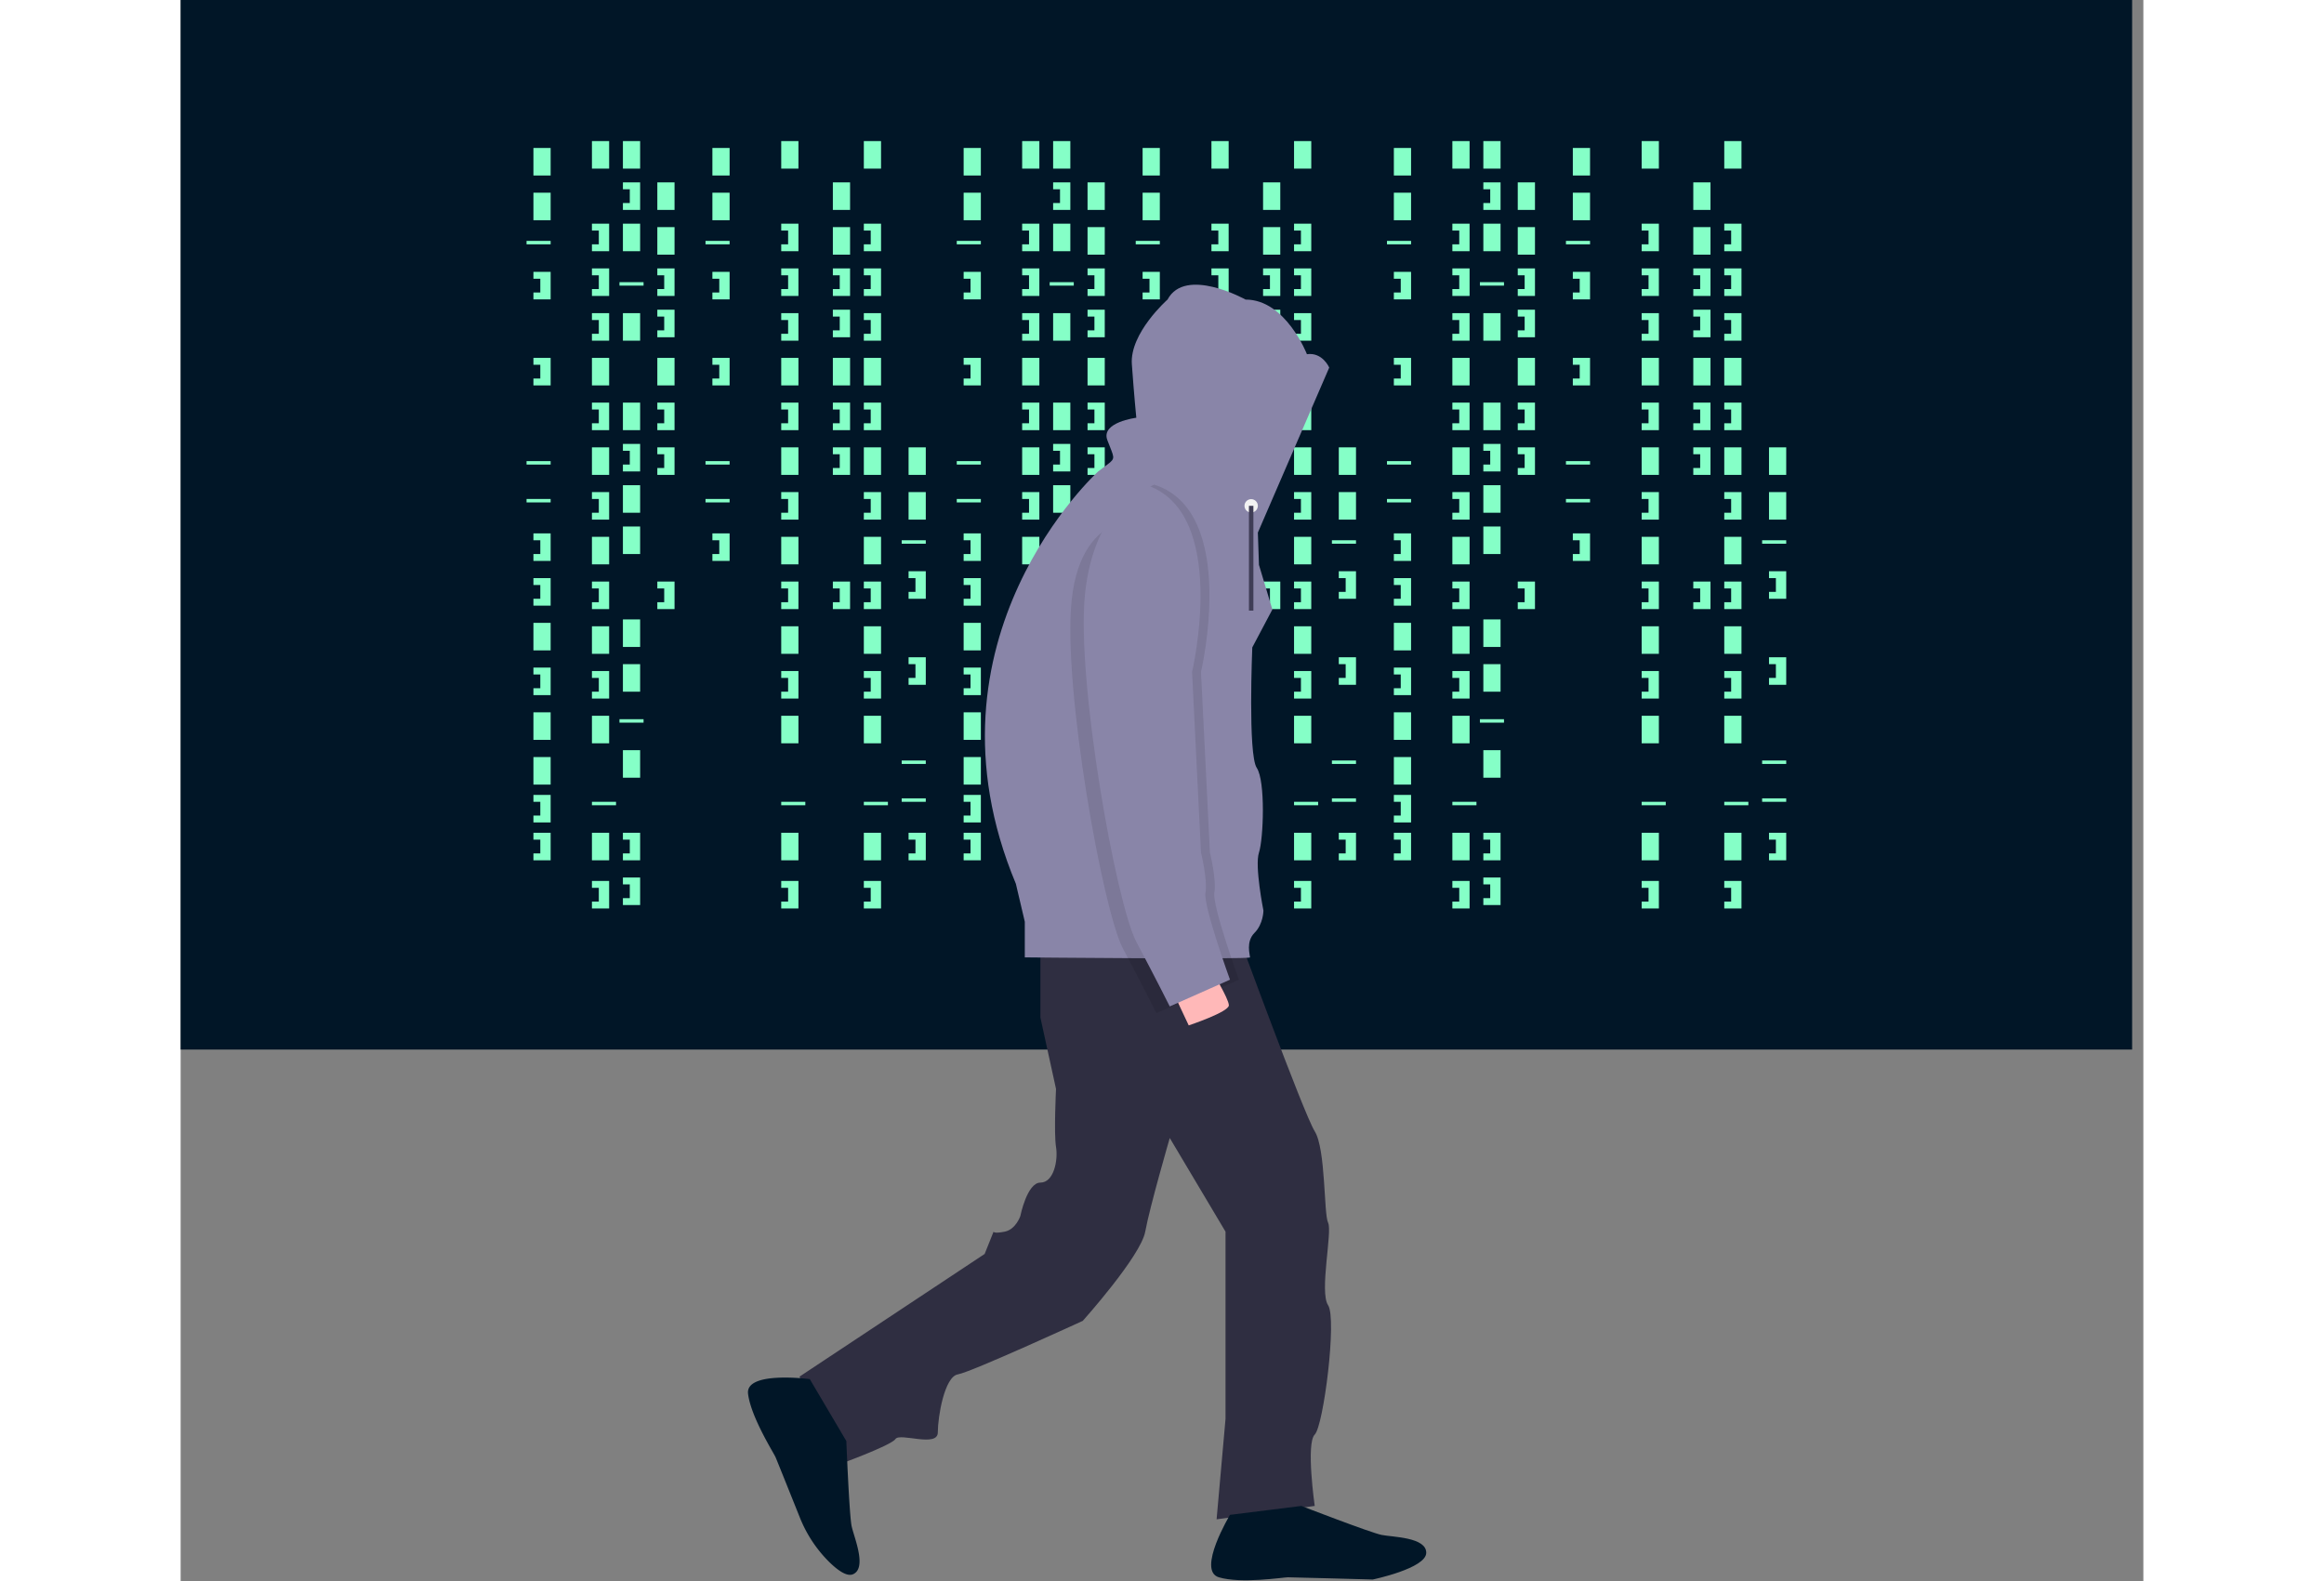 <svg id="a3f4169a-5e5e-4255-abcc-1b8759c50498" data-name="Layer 1" xmlns="http://www.w3.org/2000/svg" width="1042.039" height="709.089" viewBox="0 0 880.039 709.089"><rect x="0" y="0" width="880.039" height="709.089" fill="#808080" stroke="none"/><title>hacker_mind</title><rect width="875" height="470.679" fill="#011627"/><rect x="158.179" y="66.358" width="7.716" height="12.346" fill="#85FFC7"/><rect x="184.414" y="63.272" width="7.716" height="12.346" fill="#85FFC7"/><rect x="198.302" y="63.272" width="7.716" height="12.346" fill="#85FFC7"/><rect x="198.302" y="100.309" width="7.716" height="12.346" fill="#85FFC7"/><rect x="213.735" y="81.79" width="7.716" height="12.346" fill="#85FFC7"/><rect x="213.735" y="101.852" width="7.716" height="12.346" fill="#85FFC7"/><rect x="198.302" y="140.432" width="7.716" height="12.346" fill="#85FFC7"/><rect x="213.735" y="160.494" width="7.716" height="12.346" fill="#85FFC7"/><rect x="198.302" y="236.111" width="7.716" height="12.346" fill="#85FFC7"/><rect x="184.414" y="160.494" width="7.716" height="12.346" fill="#85FFC7"/><rect x="158.179" y="86.42" width="7.716" height="12.346" fill="#85FFC7"/><rect x="158.179" y="279.321" width="7.716" height="12.346" fill="#85FFC7"/><rect x="158.179" y="319.444" width="7.716" height="12.346" fill="#85FFC7"/><rect x="158.179" y="339.506" width="7.716" height="12.346" fill="#85FFC7"/><rect x="155.093" y="108.025" width="10.802" height="1.543" fill="#85FFC7"/><rect x="196.759" y="126.543" width="10.802" height="1.543" fill="#85FFC7"/><rect x="155.093" y="206.79" width="10.802" height="1.543" fill="#85FFC7"/><rect x="155.093" y="223.765" width="10.802" height="1.543" fill="#85FFC7"/><rect x="196.759" y="322.531" width="10.802" height="1.543" fill="#85FFC7"/><rect x="184.414" y="359.568" width="10.802" height="1.543" fill="#85FFC7"/><polygon points="158.179 121.914 158.179 125 161.265 125 161.265 131.173 158.179 131.173 158.179 134.259 165.895 134.259 165.895 121.914 158.179 121.914" fill="#85FFC7"/><polygon points="184.414 100.309 184.414 103.395 187.5 103.395 187.5 109.568 184.414 109.568 184.414 112.654 192.13 112.654 192.13 100.309 184.414 100.309" fill="#85FFC7"/><polygon points="213.735 120.37 213.735 123.457 216.821 123.457 216.821 129.63 213.735 129.63 213.735 132.716 221.451 132.716 221.451 120.37 213.735 120.37" fill="#85FFC7"/><polygon points="213.735 180.556 213.735 183.642 216.821 183.642 216.821 189.815 213.735 189.815 213.735 192.901 221.451 192.901 221.451 180.556 213.735 180.556" fill="#85FFC7"/><polygon points="213.735 200.617 213.735 203.704 216.821 203.704 216.821 209.877 213.735 209.877 213.735 212.963 221.451 212.963 221.451 200.617 213.735 200.617" fill="#85FFC7"/><polygon points="213.735 138.889 213.735 141.975 216.821 141.975 216.821 148.148 213.735 148.148 213.735 151.235 221.451 151.235 221.451 138.889 213.735 138.889" fill="#85FFC7"/><polygon points="198.302 81.79 198.302 84.877 201.389 84.877 201.389 91.049 198.302 91.049 198.302 94.136 206.019 94.136 206.019 81.79 198.302 81.79" fill="#85FFC7"/><rect x="198.302" y="180.556" width="7.716" height="12.346" fill="#85FFC7"/><rect x="198.302" y="217.593" width="7.716" height="12.346" fill="#85FFC7"/><polygon points="198.302 199.074 198.302 202.16 201.389 202.16 201.389 208.333 198.302 208.333 198.302 211.42 206.019 211.42 206.019 199.074 198.302 199.074" fill="#85FFC7"/><polygon points="184.414 120.37 184.414 123.457 187.5 123.457 187.5 129.63 184.414 129.63 184.414 132.716 192.13 132.716 192.13 120.37 184.414 120.37" fill="#85FFC7"/><polygon points="184.414 140.432 184.414 143.519 187.5 143.519 187.5 149.691 184.414 149.691 184.414 152.778 192.13 152.778 192.13 140.432 184.414 140.432" fill="#85FFC7"/><rect x="184.414" y="200.617" width="7.716" height="12.346" fill="#85FFC7"/><polygon points="184.414 180.556 184.414 183.642 187.5 183.642 187.5 189.815 184.414 189.815 184.414 192.901 192.13 192.901 192.13 180.556 184.414 180.556" fill="#85FFC7"/><rect x="184.414" y="240.741" width="7.716" height="12.346" fill="#85FFC7"/><polygon points="184.414 220.679 184.414 223.765 187.5 223.765 187.5 229.938 184.414 229.938 184.414 233.025 192.13 233.025 192.13 220.679 184.414 220.679" fill="#85FFC7"/><rect x="184.414" y="280.864" width="7.716" height="12.346" fill="#85FFC7"/><rect x="198.302" y="277.778" width="7.716" height="12.346" fill="#85FFC7"/><polygon points="184.414 260.802 184.414 263.889 187.5 263.889 187.5 270.062 184.414 270.062 184.414 273.148 192.13 273.148 192.13 260.802 184.414 260.802" fill="#85FFC7"/><polygon points="213.735 260.802 213.735 263.889 216.821 263.889 216.821 270.062 213.735 270.062 213.735 273.148 221.451 273.148 221.451 260.802 213.735 260.802" fill="#85FFC7"/><rect x="292.438" y="81.79" width="7.716" height="12.346" fill="#85FFC7"/><rect x="292.438" y="101.852" width="7.716" height="12.346" fill="#85FFC7"/><rect x="292.438" y="160.494" width="7.716" height="12.346" fill="#85FFC7"/><polygon points="292.438 120.37 292.438 123.457 295.525 123.457 295.525 129.63 292.438 129.63 292.438 132.716 300.154 132.716 300.154 120.37 292.438 120.37" fill="#85FFC7"/><polygon points="292.438 180.556 292.438 183.642 295.525 183.642 295.525 189.815 292.438 189.815 292.438 192.901 300.154 192.901 300.154 180.556 292.438 180.556" fill="#85FFC7"/><polygon points="292.438 200.617 292.438 203.704 295.525 203.704 295.525 209.877 292.438 209.877 292.438 212.963 300.154 212.963 300.154 200.617 292.438 200.617" fill="#85FFC7"/><polygon points="292.438 138.889 292.438 141.975 295.525 141.975 295.525 148.148 292.438 148.148 292.438 151.235 300.154 151.235 300.154 138.889 292.438 138.889" fill="#85FFC7"/><polygon points="292.438 260.802 292.438 263.889 295.525 263.889 295.525 270.062 292.438 270.062 292.438 273.148 300.154 273.148 300.154 260.802 292.438 260.802" fill="#85FFC7"/><rect x="184.414" y="320.988" width="7.716" height="12.346" fill="#85FFC7"/><rect x="198.302" y="297.84" width="7.716" height="12.346" fill="#85FFC7"/><rect x="184.414" y="373.457" width="7.716" height="12.346" fill="#85FFC7"/><rect x="198.302" y="336.42" width="7.716" height="12.346" fill="#85FFC7"/><polygon points="184.414 300.926 184.414 304.012 187.5 304.012 187.5 310.185 184.414 310.185 184.414 313.272 192.13 313.272 192.13 300.926 184.414 300.926" fill="#85FFC7"/><polygon points="184.414 395.062 184.414 398.148 187.5 398.148 187.5 404.321 184.414 404.321 184.414 407.407 192.13 407.407 192.13 395.062 184.414 395.062" fill="#85FFC7"/><rect x="269.29" y="63.272" width="7.716" height="12.346" fill="#85FFC7"/><rect x="269.29" y="160.494" width="7.716" height="12.346" fill="#85FFC7"/><rect x="269.29" y="359.568" width="10.802" height="1.543" fill="#85FFC7"/><polygon points="269.29 100.309 269.29 103.395 272.377 103.395 272.377 109.568 269.29 109.568 269.29 112.654 277.006 112.654 277.006 100.309 269.29 100.309" fill="#85FFC7"/><polygon points="269.29 120.37 269.29 123.457 272.377 123.457 272.377 129.63 269.29 129.63 269.29 132.716 277.006 132.716 277.006 120.37 269.29 120.37" fill="#85FFC7"/><polygon points="269.29 140.432 269.29 143.519 272.377 143.519 272.377 149.691 269.29 149.691 269.29 152.778 277.006 152.778 277.006 140.432 269.29 140.432" fill="#85FFC7"/><rect x="269.29" y="200.617" width="7.716" height="12.346" fill="#85FFC7"/><polygon points="269.29 180.556 269.29 183.642 272.377 183.642 272.377 189.815 269.29 189.815 269.29 192.901 277.006 192.901 277.006 180.556 269.29 180.556" fill="#85FFC7"/><rect x="269.29" y="240.741" width="7.716" height="12.346" fill="#85FFC7"/><polygon points="269.29 220.679 269.29 223.765 272.377 223.765 272.377 229.938 269.29 229.938 269.29 233.025 277.006 233.025 277.006 220.679 269.29 220.679" fill="#85FFC7"/><rect x="269.29" y="280.864" width="7.716" height="12.346" fill="#85FFC7"/><polygon points="269.29 260.802 269.29 263.889 272.377 263.889 272.377 270.062 269.29 270.062 269.29 273.148 277.006 273.148 277.006 260.802 269.29 260.802" fill="#85FFC7"/><rect x="269.29" y="320.988" width="7.716" height="12.346" fill="#85FFC7"/><rect x="269.29" y="373.457" width="7.716" height="12.346" fill="#85FFC7"/><polygon points="269.29 300.926 269.29 304.012 272.377 304.012 272.377 310.185 269.29 310.185 269.29 313.272 277.006 313.272 277.006 300.926 269.29 300.926" fill="#85FFC7"/><polygon points="269.29 395.062 269.29 398.148 272.377 398.148 272.377 404.321 269.29 404.321 269.29 407.407 277.006 407.407 277.006 395.062 269.29 395.062" fill="#85FFC7"/><rect x="306.327" y="63.272" width="7.716" height="12.346" fill="#85FFC7"/><rect x="306.327" y="160.494" width="7.716" height="12.346" fill="#85FFC7"/><rect x="306.327" y="359.568" width="10.802" height="1.543" fill="#85FFC7"/><polygon points="306.327 100.309 306.327 103.395 309.414 103.395 309.414 109.568 306.327 109.568 306.327 112.654 314.043 112.654 314.043 100.309 306.327 100.309" fill="#85FFC7"/><polygon points="306.327 120.37 306.327 123.457 309.414 123.457 309.414 129.63 306.327 129.63 306.327 132.716 314.043 132.716 314.043 120.37 306.327 120.37" fill="#85FFC7"/><polygon points="306.327 140.432 306.327 143.519 309.414 143.519 309.414 149.691 306.327 149.691 306.327 152.778 314.043 152.778 314.043 140.432 306.327 140.432" fill="#85FFC7"/><rect x="306.327" y="200.617" width="7.716" height="12.346" fill="#85FFC7"/><polygon points="306.327 180.556 306.327 183.642 309.414 183.642 309.414 189.815 306.327 189.815 306.327 192.901 314.043 192.901 314.043 180.556 306.327 180.556" fill="#85FFC7"/><rect x="306.327" y="240.741" width="7.716" height="12.346" fill="#85FFC7"/><polygon points="306.327 220.679 306.327 223.765 309.414 223.765 309.414 229.938 306.327 229.938 306.327 233.025 314.043 233.025 314.043 220.679 306.327 220.679" fill="#85FFC7"/><rect x="306.327" y="280.864" width="7.716" height="12.346" fill="#85FFC7"/><polygon points="306.327 260.802 306.327 263.889 309.414 263.889 309.414 270.062 306.327 270.062 306.327 273.148 314.043 273.148 314.043 260.802 306.327 260.802" fill="#85FFC7"/><rect x="306.327" y="320.988" width="7.716" height="12.346" fill="#85FFC7"/><rect x="306.327" y="373.457" width="7.716" height="12.346" fill="#85FFC7"/><polygon points="306.327 300.926 306.327 304.012 309.414 304.012 309.414 310.185 306.327 310.185 306.327 313.272 314.043 313.272 314.043 300.926 306.327 300.926" fill="#85FFC7"/><polygon points="306.327 395.062 306.327 398.148 309.414 398.148 309.414 404.321 306.327 404.321 306.327 407.407 314.043 407.407 314.043 395.062 306.327 395.062" fill="#85FFC7"/><polygon points="198.302 373.457 198.302 376.543 201.389 376.543 201.389 382.716 198.302 382.716 198.302 385.802 206.019 385.802 206.019 373.457 198.302 373.457" fill="#85FFC7"/><polygon points="198.302 393.519 198.302 396.605 201.389 396.605 201.389 402.778 198.302 402.778 198.302 405.864 206.019 405.864 206.019 393.519 198.302 393.519" fill="#85FFC7"/><polygon points="158.179 160.494 158.179 163.58 161.265 163.58 161.265 169.753 158.179 169.753 158.179 172.84 165.895 172.84 165.895 160.494 158.179 160.494" fill="#85FFC7"/><polygon points="158.179 239.198 158.179 242.284 161.265 242.284 161.265 248.457 158.179 248.457 158.179 251.543 165.895 251.543 165.895 239.198 158.179 239.198" fill="#85FFC7"/><polygon points="158.179 259.259 158.179 262.346 161.265 262.346 161.265 268.519 158.179 268.519 158.179 271.605 165.895 271.605 165.895 259.259 158.179 259.259" fill="#85FFC7"/><polygon points="158.179 299.383 158.179 302.469 161.265 302.469 161.265 308.642 158.179 308.642 158.179 311.728 165.895 311.728 165.895 299.383 158.179 299.383" fill="#85FFC7"/><polygon points="158.179 356.481 158.179 359.568 161.265 359.568 161.265 365.741 158.179 365.741 158.179 368.827 165.895 368.827 165.895 356.481 158.179 356.481" fill="#85FFC7"/><polygon points="158.179 373.457 158.179 376.543 161.265 376.543 161.265 382.716 158.179 382.716 158.179 385.802 165.895 385.802 165.895 373.457 158.179 373.457" fill="#85FFC7"/><rect x="238.426" y="66.358" width="7.716" height="12.346" fill="#85FFC7"/><rect x="238.426" y="86.42" width="7.716" height="12.346" fill="#85FFC7"/><rect x="235.34" y="108.025" width="10.802" height="1.543" fill="#85FFC7"/><rect x="235.34" y="206.79" width="10.802" height="1.543" fill="#85FFC7"/><rect x="235.34" y="223.765" width="10.802" height="1.543" fill="#85FFC7"/><polygon points="238.426 121.914 238.426 125 241.512 125 241.512 131.173 238.426 131.173 238.426 134.259 246.142 134.259 246.142 121.914 238.426 121.914" fill="#85FFC7"/><polygon points="238.426 160.494 238.426 163.58 241.512 163.58 241.512 169.753 238.426 169.753 238.426 172.84 246.142 172.84 246.142 160.494 238.426 160.494" fill="#85FFC7"/><polygon points="238.426 239.198 238.426 242.284 241.512 242.284 241.512 248.457 238.426 248.457 238.426 251.543 246.142 251.543 246.142 239.198 238.426 239.198" fill="#85FFC7"/><rect x="326.389" y="200.617" width="7.716" height="12.346" fill="#85FFC7"/><rect x="326.389" y="220.679" width="7.716" height="12.346" fill="#85FFC7"/><rect x="323.302" y="242.284" width="10.802" height="1.543" fill="#85FFC7"/><rect x="323.302" y="341.049" width="10.802" height="1.543" fill="#85FFC7"/><rect x="323.302" y="358.025" width="10.802" height="1.543" fill="#85FFC7"/><polygon points="326.389 256.173 326.389 259.259 329.475 259.259 329.475 265.432 326.389 265.432 326.389 268.519 334.105 268.519 334.105 256.173 326.389 256.173" fill="#85FFC7"/><polygon points="326.389 294.753 326.389 297.84 329.475 297.84 329.475 304.012 326.389 304.012 326.389 307.099 334.105 307.099 334.105 294.753 326.389 294.753" fill="#85FFC7"/><polygon points="326.389 373.457 326.389 376.543 329.475 376.543 329.475 382.716 326.389 382.716 326.389 385.802 334.105 385.802 334.105 373.457 326.389 373.457" fill="#85FFC7"/><rect x="351.08" y="66.358" width="7.716" height="12.346" fill="#85FFC7"/><rect x="377.315" y="63.272" width="7.716" height="12.346" fill="#85FFC7"/><rect x="391.204" y="63.272" width="7.716" height="12.346" fill="#85FFC7"/><rect x="391.204" y="100.309" width="7.716" height="12.346" fill="#85FFC7"/><rect x="406.636" y="81.79" width="7.716" height="12.346" fill="#85FFC7"/><rect x="406.636" y="101.852" width="7.716" height="12.346" fill="#85FFC7"/><rect x="391.204" y="140.432" width="7.716" height="12.346" fill="#85FFC7"/><rect x="406.636" y="160.494" width="7.716" height="12.346" fill="#85FFC7"/><rect x="391.204" y="236.111" width="7.716" height="12.346" fill="#85FFC7"/><rect x="377.315" y="160.494" width="7.716" height="12.346" fill="#85FFC7"/><rect x="351.08" y="86.42" width="7.716" height="12.346" fill="#85FFC7"/><rect x="351.08" y="279.321" width="7.716" height="12.346" fill="#85FFC7"/><rect x="351.08" y="319.444" width="7.716" height="12.346" fill="#85FFC7"/><rect x="351.08" y="339.506" width="7.716" height="12.346" fill="#85FFC7"/><rect x="347.994" y="108.025" width="10.802" height="1.543" fill="#85FFC7"/><rect x="389.66" y="126.543" width="10.802" height="1.543" fill="#85FFC7"/><rect x="347.994" y="206.79" width="10.802" height="1.543" fill="#85FFC7"/><rect x="347.994" y="223.765" width="10.802" height="1.543" fill="#85FFC7"/><rect x="389.66" y="322.531" width="10.802" height="1.543" fill="#85FFC7"/><rect x="377.315" y="359.568" width="10.802" height="1.543" fill="#85FFC7"/><polygon points="351.08 121.914 351.08 125 354.167 125 354.167 131.173 351.08 131.173 351.08 134.259 358.796 134.259 358.796 121.914 351.08 121.914" fill="#85FFC7"/><polygon points="377.315 100.309 377.315 103.395 380.401 103.395 380.401 109.568 377.315 109.568 377.315 112.654 385.031 112.654 385.031 100.309 377.315 100.309" fill="#85FFC7"/><polygon points="406.636 120.37 406.636 123.457 409.722 123.457 409.722 129.63 406.636 129.63 406.636 132.716 414.352 132.716 414.352 120.37 406.636 120.37" fill="#85FFC7"/><polygon points="406.636 180.556 406.636 183.642 409.722 183.642 409.722 189.815 406.636 189.815 406.636 192.901 414.352 192.901 414.352 180.556 406.636 180.556" fill="#85FFC7"/><polygon points="406.636 200.617 406.636 203.704 409.722 203.704 409.722 209.877 406.636 209.877 406.636 212.963 414.352 212.963 414.352 200.617 406.636 200.617" fill="#85FFC7"/><polygon points="406.636 138.889 406.636 141.975 409.722 141.975 409.722 148.148 406.636 148.148 406.636 151.235 414.352 151.235 414.352 138.889 406.636 138.889" fill="#85FFC7"/><polygon points="391.204 81.79 391.204 84.877 394.29 84.877 394.29 91.049 391.204 91.049 391.204 94.136 398.92 94.136 398.92 81.79 391.204 81.79" fill="#85FFC7"/><rect x="391.204" y="180.556" width="7.716" height="12.346" fill="#85FFC7"/><rect x="391.204" y="217.593" width="7.716" height="12.346" fill="#85FFC7"/><polygon points="391.204 199.074 391.204 202.16 394.29 202.16 394.29 208.333 391.204 208.333 391.204 211.42 398.92 211.42 398.92 199.074 391.204 199.074" fill="#85FFC7"/><polygon points="377.315 120.37 377.315 123.457 380.401 123.457 380.401 129.63 377.315 129.63 377.315 132.716 385.031 132.716 385.031 120.37 377.315 120.37" fill="#85FFC7"/><polygon points="377.315 140.432 377.315 143.519 380.401 143.519 380.401 149.691 377.315 149.691 377.315 152.778 385.031 152.778 385.031 140.432 377.315 140.432" fill="#85FFC7"/><rect x="377.315" y="200.617" width="7.716" height="12.346" fill="#85FFC7"/><polygon points="377.315 180.556 377.315 183.642 380.401 183.642 380.401 189.815 377.315 189.815 377.315 192.901 385.031 192.901 385.031 180.556 377.315 180.556" fill="#85FFC7"/><rect x="377.315" y="240.741" width="7.716" height="12.346" fill="#85FFC7"/><polygon points="377.315 220.679 377.315 223.765 380.401 223.765 380.401 229.938 377.315 229.938 377.315 233.025 385.031 233.025 385.031 220.679 377.315 220.679" fill="#85FFC7"/><rect x="377.315" y="280.864" width="7.716" height="12.346" fill="#85FFC7"/><rect x="391.204" y="277.778" width="7.716" height="12.346" fill="#85FFC7"/><polygon points="377.315 260.802 377.315 263.889 380.401 263.889 380.401 270.062 377.315 270.062 377.315 273.148 385.031 273.148 385.031 260.802 377.315 260.802" fill="#85FFC7"/><polygon points="406.636 260.802 406.636 263.889 409.722 263.889 409.722 270.062 406.636 270.062 406.636 273.148 414.352 273.148 414.352 260.802 406.636 260.802" fill="#85FFC7"/><rect x="485.34" y="81.79" width="7.716" height="12.346" fill="#85FFC7"/><rect x="485.34" y="101.852" width="7.716" height="12.346" fill="#85FFC7"/><rect x="485.34" y="160.494" width="7.716" height="12.346" fill="#85FFC7"/><polygon points="485.34 120.37 485.34 123.457 488.426 123.457 488.426 129.63 485.34 129.63 485.34 132.716 493.056 132.716 493.056 120.37 485.34 120.37" fill="#85FFC7"/><polygon points="485.34 180.556 485.34 183.642 488.426 183.642 488.426 189.815 485.34 189.815 485.34 192.901 493.056 192.901 493.056 180.556 485.34 180.556" fill="#85FFC7"/><polygon points="485.34 200.617 485.34 203.704 488.426 203.704 488.426 209.877 485.34 209.877 485.34 212.963 493.056 212.963 493.056 200.617 485.34 200.617" fill="#85FFC7"/><polygon points="485.34 138.889 485.34 141.975 488.426 141.975 488.426 148.148 485.34 148.148 485.34 151.235 493.056 151.235 493.056 138.889 485.34 138.889" fill="#85FFC7"/><polygon points="485.34 260.802 485.34 263.889 488.426 263.889 488.426 270.062 485.34 270.062 485.34 273.148 493.056 273.148 493.056 260.802 485.34 260.802" fill="#85FFC7"/><rect x="377.315" y="320.988" width="7.716" height="12.346" fill="#85FFC7"/><rect x="391.204" y="297.84" width="7.716" height="12.346" fill="#85FFC7"/><rect x="377.315" y="373.457" width="7.716" height="12.346" fill="#85FFC7"/><rect x="391.204" y="336.42" width="7.716" height="12.346" fill="#85FFC7"/><polygon points="377.315 300.926 377.315 304.012 380.401 304.012 380.401 310.185 377.315 310.185 377.315 313.272 385.031 313.272 385.031 300.926 377.315 300.926" fill="#85FFC7"/><polygon points="377.315 395.062 377.315 398.148 380.401 398.148 380.401 404.321 377.315 404.321 377.315 407.407 385.031 407.407 385.031 395.062 377.315 395.062" fill="#85FFC7"/><rect x="462.191" y="63.272" width="7.716" height="12.346" fill="#85FFC7"/><rect x="462.191" y="160.494" width="7.716" height="12.346" fill="#85FFC7"/><rect x="462.191" y="359.568" width="10.802" height="1.543" fill="#85FFC7"/><polygon points="462.191 100.309 462.191 103.395 465.278 103.395 465.278 109.568 462.191 109.568 462.191 112.654 469.907 112.654 469.907 100.309 462.191 100.309" fill="#85FFC7"/><polygon points="462.191 120.37 462.191 123.457 465.278 123.457 465.278 129.63 462.191 129.63 462.191 132.716 469.907 132.716 469.907 120.37 462.191 120.37" fill="#85FFC7"/><polygon points="462.191 140.432 462.191 143.519 465.278 143.519 465.278 149.691 462.191 149.691 462.191 152.778 469.907 152.778 469.907 140.432 462.191 140.432" fill="#85FFC7"/><rect x="462.191" y="200.617" width="7.716" height="12.346" fill="#85FFC7"/><polygon points="462.191 180.556 462.191 183.642 465.278 183.642 465.278 189.815 462.191 189.815 462.191 192.901 469.907 192.901 469.907 180.556 462.191 180.556" fill="#85FFC7"/><rect x="462.191" y="240.741" width="7.716" height="12.346" fill="#85FFC7"/><polygon points="462.191 220.679 462.191 223.765 465.278 223.765 465.278 229.938 462.191 229.938 462.191 233.025 469.907 233.025 469.907 220.679 462.191 220.679" fill="#85FFC7"/><rect x="462.191" y="280.864" width="7.716" height="12.346" fill="#85FFC7"/><polygon points="462.191 260.802 462.191 263.889 465.278 263.889 465.278 270.062 462.191 270.062 462.191 273.148 469.907 273.148 469.907 260.802 462.191 260.802" fill="#85FFC7"/><rect x="462.191" y="320.988" width="7.716" height="12.346" fill="#85FFC7"/><rect x="462.191" y="373.457" width="7.716" height="12.346" fill="#85FFC7"/><polygon points="462.191 300.926 462.191 304.012 465.278 304.012 465.278 310.185 462.191 310.185 462.191 313.272 469.907 313.272 469.907 300.926 462.191 300.926" fill="#85FFC7"/><polygon points="462.191 395.062 462.191 398.148 465.278 398.148 465.278 404.321 462.191 404.321 462.191 407.407 469.907 407.407 469.907 395.062 462.191 395.062" fill="#85FFC7"/><rect x="499.228" y="63.272" width="7.716" height="12.346" fill="#85FFC7"/><rect x="499.228" y="160.494" width="7.716" height="12.346" fill="#85FFC7"/><rect x="499.228" y="359.568" width="10.802" height="1.543" fill="#85FFC7"/><polygon points="499.228 100.309 499.228 103.395 502.315 103.395 502.315 109.568 499.228 109.568 499.228 112.654 506.944 112.654 506.944 100.309 499.228 100.309" fill="#85FFC7"/><polygon points="499.228 120.37 499.228 123.457 502.315 123.457 502.315 129.63 499.228 129.63 499.228 132.716 506.944 132.716 506.944 120.37 499.228 120.37" fill="#85FFC7"/><polygon points="499.228 140.432 499.228 143.519 502.315 143.519 502.315 149.691 499.228 149.691 499.228 152.778 506.944 152.778 506.944 140.432 499.228 140.432" fill="#85FFC7"/><rect x="499.228" y="200.617" width="7.716" height="12.346" fill="#85FFC7"/><polygon points="499.228 180.556 499.228 183.642 502.315 183.642 502.315 189.815 499.228 189.815 499.228 192.901 506.944 192.901 506.944 180.556 499.228 180.556" fill="#85FFC7"/><rect x="499.228" y="240.741" width="7.716" height="12.346" fill="#85FFC7"/><polygon points="499.228 220.679 499.228 223.765 502.315 223.765 502.315 229.938 499.228 229.938 499.228 233.025 506.944 233.025 506.944 220.679 499.228 220.679" fill="#85FFC7"/><rect x="499.228" y="280.864" width="7.716" height="12.346" fill="#85FFC7"/><polygon points="499.228 260.802 499.228 263.889 502.315 263.889 502.315 270.062 499.228 270.062 499.228 273.148 506.944 273.148 506.944 260.802 499.228 260.802" fill="#85FFC7"/><rect x="499.228" y="320.988" width="7.716" height="12.346" fill="#85FFC7"/><rect x="499.228" y="373.457" width="7.716" height="12.346" fill="#85FFC7"/><polygon points="499.228 300.926 499.228 304.012 502.315 304.012 502.315 310.185 499.228 310.185 499.228 313.272 506.944 313.272 506.944 300.926 499.228 300.926" fill="#85FFC7"/><polygon points="499.228 395.062 499.228 398.148 502.315 398.148 502.315 404.321 499.228 404.321 499.228 407.407 506.944 407.407 506.944 395.062 499.228 395.062" fill="#85FFC7"/><polygon points="391.204 373.457 391.204 376.543 394.29 376.543 394.29 382.716 391.204 382.716 391.204 385.802 398.92 385.802 398.92 373.457 391.204 373.457" fill="#85FFC7"/><polygon points="391.204 393.519 391.204 396.605 394.29 396.605 394.29 402.778 391.204 402.778 391.204 405.864 398.92 405.864 398.92 393.519 391.204 393.519" fill="#85FFC7"/><polygon points="351.08 160.494 351.08 163.58 354.167 163.58 354.167 169.753 351.08 169.753 351.08 172.84 358.796 172.84 358.796 160.494 351.08 160.494" fill="#85FFC7"/><polygon points="351.08 239.198 351.08 242.284 354.167 242.284 354.167 248.457 351.08 248.457 351.08 251.543 358.796 251.543 358.796 239.198 351.08 239.198" fill="#85FFC7"/><polygon points="351.08 259.259 351.08 262.346 354.167 262.346 354.167 268.519 351.08 268.519 351.08 271.605 358.796 271.605 358.796 259.259 351.08 259.259" fill="#85FFC7"/><polygon points="351.08 299.383 351.08 302.469 354.167 302.469 354.167 308.642 351.08 308.642 351.08 311.728 358.796 311.728 358.796 299.383 351.08 299.383" fill="#85FFC7"/><polygon points="351.08 356.481 351.08 359.568 354.167 359.568 354.167 365.741 351.08 365.741 351.08 368.827 358.796 368.827 358.796 356.481 351.08 356.481" fill="#85FFC7"/><polygon points="351.08 373.457 351.08 376.543 354.167 376.543 354.167 382.716 351.08 382.716 351.08 385.802 358.796 385.802 358.796 373.457 351.08 373.457" fill="#85FFC7"/><rect x="431.327" y="66.358" width="7.716" height="12.346" fill="#85FFC7"/><rect x="431.327" y="86.42" width="7.716" height="12.346" fill="#85FFC7"/><rect x="428.241" y="108.025" width="10.802" height="1.543" fill="#85FFC7"/><rect x="428.241" y="206.79" width="10.802" height="1.543" fill="#85FFC7"/><rect x="428.241" y="223.765" width="10.802" height="1.543" fill="#85FFC7"/><polygon points="431.327 121.914 431.327 125 434.414 125 434.414 131.173 431.327 131.173 431.327 134.259 439.043 134.259 439.043 121.914 431.327 121.914" fill="#85FFC7"/><polygon points="431.327 160.494 431.327 163.58 434.414 163.58 434.414 169.753 431.327 169.753 431.327 172.84 439.043 172.84 439.043 160.494 431.327 160.494" fill="#85FFC7"/><polygon points="431.327 239.198 431.327 242.284 434.414 242.284 434.414 248.457 431.327 248.457 431.327 251.543 439.043 251.543 439.043 239.198 431.327 239.198" fill="#85FFC7"/><rect x="519.29" y="200.617" width="7.716" height="12.346" fill="#85FFC7"/><rect x="519.29" y="220.679" width="7.716" height="12.346" fill="#85FFC7"/><rect x="516.204" y="242.284" width="10.802" height="1.543" fill="#85FFC7"/><rect x="516.204" y="341.049" width="10.802" height="1.543" fill="#85FFC7"/><rect x="516.204" y="358.025" width="10.802" height="1.543" fill="#85FFC7"/><polygon points="519.29 256.173 519.29 259.259 522.377 259.259 522.377 265.432 519.29 265.432 519.29 268.519 527.006 268.519 527.006 256.173 519.29 256.173" fill="#85FFC7"/><polygon points="519.29 294.753 519.29 297.84 522.377 297.84 522.377 304.012 519.29 304.012 519.29 307.099 527.006 307.099 527.006 294.753 519.29 294.753" fill="#85FFC7"/><polygon points="519.29 373.457 519.29 376.543 522.377 376.543 522.377 382.716 519.29 382.716 519.29 385.802 527.006 385.802 527.006 373.457 519.29 373.457" fill="#85FFC7"/><rect x="543.981" y="66.358" width="7.716" height="12.346" fill="#85FFC7"/><rect x="570.216" y="63.272" width="7.716" height="12.346" fill="#85FFC7"/><rect x="584.105" y="63.272" width="7.716" height="12.346" fill="#85FFC7"/><rect x="584.105" y="100.309" width="7.716" height="12.346" fill="#85FFC7"/><rect x="599.537" y="81.79" width="7.716" height="12.346" fill="#85FFC7"/><rect x="599.537" y="101.852" width="7.716" height="12.346" fill="#85FFC7"/><rect x="584.105" y="140.432" width="7.716" height="12.346" fill="#85FFC7"/><rect x="599.537" y="160.494" width="7.716" height="12.346" fill="#85FFC7"/><rect x="584.105" y="236.111" width="7.716" height="12.346" fill="#85FFC7"/><rect x="570.216" y="160.494" width="7.716" height="12.346" fill="#85FFC7"/><rect x="543.981" y="86.42" width="7.716" height="12.346" fill="#85FFC7"/><rect x="543.981" y="279.321" width="7.716" height="12.346" fill="#85FFC7"/><rect x="543.981" y="319.444" width="7.716" height="12.346" fill="#85FFC7"/><rect x="543.981" y="339.506" width="7.716" height="12.346" fill="#85FFC7"/><rect x="540.895" y="108.025" width="10.802" height="1.543" fill="#85FFC7"/><rect x="582.562" y="126.543" width="10.802" height="1.543" fill="#85FFC7"/><rect x="540.895" y="206.79" width="10.802" height="1.543" fill="#85FFC7"/><rect x="540.895" y="223.765" width="10.802" height="1.543" fill="#85FFC7"/><rect x="582.562" y="322.531" width="10.802" height="1.543" fill="#85FFC7"/><rect x="570.216" y="359.568" width="10.802" height="1.543" fill="#85FFC7"/><polygon points="543.981 121.914 543.981 125 547.068 125 547.068 131.173 543.981 131.173 543.981 134.259 551.698 134.259 551.698 121.914 543.981 121.914" fill="#85FFC7"/><polygon points="570.216 100.309 570.216 103.395 573.302 103.395 573.302 109.568 570.216 109.568 570.216 112.654 577.932 112.654 577.932 100.309 570.216 100.309" fill="#85FFC7"/><polygon points="599.537 120.37 599.537 123.457 602.623 123.457 602.623 129.63 599.537 129.63 599.537 132.716 607.253 132.716 607.253 120.37 599.537 120.37" fill="#85FFC7"/><polygon points="599.537 180.556 599.537 183.642 602.623 183.642 602.623 189.815 599.537 189.815 599.537 192.901 607.253 192.901 607.253 180.556 599.537 180.556" fill="#85FFC7"/><polygon points="599.537 200.617 599.537 203.704 602.623 203.704 602.623 209.877 599.537 209.877 599.537 212.963 607.253 212.963 607.253 200.617 599.537 200.617" fill="#85FFC7"/><polygon points="599.537 138.889 599.537 141.975 602.623 141.975 602.623 148.148 599.537 148.148 599.537 151.235 607.253 151.235 607.253 138.889 599.537 138.889" fill="#85FFC7"/><polygon points="584.105 81.79 584.105 84.877 587.191 84.877 587.191 91.049 584.105 91.049 584.105 94.136 591.821 94.136 591.821 81.79 584.105 81.79" fill="#85FFC7"/><rect x="584.105" y="180.556" width="7.716" height="12.346" fill="#85FFC7"/><rect x="584.105" y="217.593" width="7.716" height="12.346" fill="#85FFC7"/><polygon points="584.105 199.074 584.105 202.16 587.191 202.16 587.191 208.333 584.105 208.333 584.105 211.42 591.821 211.42 591.821 199.074 584.105 199.074" fill="#85FFC7"/><polygon points="570.216 120.37 570.216 123.457 573.302 123.457 573.302 129.63 570.216 129.63 570.216 132.716 577.932 132.716 577.932 120.37 570.216 120.37" fill="#85FFC7"/><polygon points="570.216 140.432 570.216 143.519 573.302 143.519 573.302 149.691 570.216 149.691 570.216 152.778 577.932 152.778 577.932 140.432 570.216 140.432" fill="#85FFC7"/><rect x="570.216" y="200.617" width="7.716" height="12.346" fill="#85FFC7"/><polygon points="570.216 180.556 570.216 183.642 573.302 183.642 573.302 189.815 570.216 189.815 570.216 192.901 577.932 192.901 577.932 180.556 570.216 180.556" fill="#85FFC7"/><rect x="570.216" y="240.741" width="7.716" height="12.346" fill="#85FFC7"/><polygon points="570.216 220.679 570.216 223.765 573.302 223.765 573.302 229.938 570.216 229.938 570.216 233.025 577.932 233.025 577.932 220.679 570.216 220.679" fill="#85FFC7"/><rect x="570.216" y="280.864" width="7.716" height="12.346" fill="#85FFC7"/><rect x="584.105" y="277.778" width="7.716" height="12.346" fill="#85FFC7"/><polygon points="570.216 260.802 570.216 263.889 573.302 263.889 573.302 270.062 570.216 270.062 570.216 273.148 577.932 273.148 577.932 260.802 570.216 260.802" fill="#85FFC7"/><polygon points="599.537 260.802 599.537 263.889 602.623 263.889 602.623 270.062 599.537 270.062 599.537 273.148 607.253 273.148 607.253 260.802 599.537 260.802" fill="#85FFC7"/><rect x="678.241" y="81.79" width="7.716" height="12.346" fill="#85FFC7"/><rect x="678.241" y="101.852" width="7.716" height="12.346" fill="#85FFC7"/><rect x="678.241" y="160.494" width="7.716" height="12.346" fill="#85FFC7"/><polygon points="678.241 120.37 678.241 123.457 681.327 123.457 681.327 129.63 678.241 129.63 678.241 132.716 685.957 132.716 685.957 120.37 678.241 120.37" fill="#85FFC7"/><polygon points="678.241 180.556 678.241 183.642 681.327 183.642 681.327 189.815 678.241 189.815 678.241 192.901 685.957 192.901 685.957 180.556 678.241 180.556" fill="#85FFC7"/><polygon points="678.241 200.617 678.241 203.704 681.327 203.704 681.327 209.877 678.241 209.877 678.241 212.963 685.957 212.963 685.957 200.617 678.241 200.617" fill="#85FFC7"/><polygon points="678.241 138.889 678.241 141.975 681.327 141.975 681.327 148.148 678.241 148.148 678.241 151.235 685.957 151.235 685.957 138.889 678.241 138.889" fill="#85FFC7"/><polygon points="678.241 260.802 678.241 263.889 681.327 263.889 681.327 270.062 678.241 270.062 678.241 273.148 685.957 273.148 685.957 260.802 678.241 260.802" fill="#85FFC7"/><rect x="570.216" y="320.988" width="7.716" height="12.346" fill="#85FFC7"/><rect x="584.105" y="297.84" width="7.716" height="12.346" fill="#85FFC7"/><rect x="570.216" y="373.457" width="7.716" height="12.346" fill="#85FFC7"/><rect x="584.105" y="336.42" width="7.716" height="12.346" fill="#85FFC7"/><polygon points="570.216 300.926 570.216 304.012 573.302 304.012 573.302 310.185 570.216 310.185 570.216 313.272 577.932 313.272 577.932 300.926 570.216 300.926" fill="#85FFC7"/><polygon points="570.216 395.062 570.216 398.148 573.302 398.148 573.302 404.321 570.216 404.321 570.216 407.407 577.932 407.407 577.932 395.062 570.216 395.062" fill="#85FFC7"/><rect x="655.093" y="63.272" width="7.716" height="12.346" fill="#85FFC7"/><rect x="655.093" y="160.494" width="7.716" height="12.346" fill="#85FFC7"/><rect x="655.093" y="359.568" width="10.802" height="1.543" fill="#85FFC7"/><polygon points="655.093 100.309 655.093 103.395 658.179 103.395 658.179 109.568 655.093 109.568 655.093 112.654 662.809 112.654 662.809 100.309 655.093 100.309" fill="#85FFC7"/><polygon points="655.093 120.37 655.093 123.457 658.179 123.457 658.179 129.63 655.093 129.63 655.093 132.716 662.809 132.716 662.809 120.37 655.093 120.37" fill="#85FFC7"/><polygon points="655.093 140.432 655.093 143.519 658.179 143.519 658.179 149.691 655.093 149.691 655.093 152.778 662.809 152.778 662.809 140.432 655.093 140.432" fill="#85FFC7"/><rect x="655.093" y="200.617" width="7.716" height="12.346" fill="#85FFC7"/><polygon points="655.093 180.556 655.093 183.642 658.179 183.642 658.179 189.815 655.093 189.815 655.093 192.901 662.809 192.901 662.809 180.556 655.093 180.556" fill="#85FFC7"/><rect x="655.093" y="240.741" width="7.716" height="12.346" fill="#85FFC7"/><polygon points="655.093 220.679 655.093 223.765 658.179 223.765 658.179 229.938 655.093 229.938 655.093 233.025 662.809 233.025 662.809 220.679 655.093 220.679" fill="#85FFC7"/><rect x="655.093" y="280.864" width="7.716" height="12.346" fill="#85FFC7"/><polygon points="655.093 260.802 655.093 263.889 658.179 263.889 658.179 270.062 655.093 270.062 655.093 273.148 662.809 273.148 662.809 260.802 655.093 260.802" fill="#85FFC7"/><rect x="655.093" y="320.988" width="7.716" height="12.346" fill="#85FFC7"/><rect x="655.093" y="373.457" width="7.716" height="12.346" fill="#85FFC7"/><polygon points="655.093 300.926 655.093 304.012 658.179 304.012 658.179 310.185 655.093 310.185 655.093 313.272 662.809 313.272 662.809 300.926 655.093 300.926" fill="#85FFC7"/><polygon points="655.093 395.062 655.093 398.148 658.179 398.148 658.179 404.321 655.093 404.321 655.093 407.407 662.809 407.407 662.809 395.062 655.093 395.062" fill="#85FFC7"/><rect x="692.13" y="63.272" width="7.716" height="12.346" fill="#85FFC7"/><rect x="692.13" y="160.494" width="7.716" height="12.346" fill="#85FFC7"/><rect x="692.13" y="359.568" width="10.802" height="1.543" fill="#85FFC7"/><polygon points="692.13 100.309 692.13 103.395 695.216 103.395 695.216 109.568 692.13 109.568 692.13 112.654 699.846 112.654 699.846 100.309 692.13 100.309" fill="#85FFC7"/><polygon points="692.13 120.37 692.13 123.457 695.216 123.457 695.216 129.63 692.13 129.63 692.13 132.716 699.846 132.716 699.846 120.37 692.13 120.37" fill="#85FFC7"/><polygon points="692.13 140.432 692.13 143.519 695.216 143.519 695.216 149.691 692.13 149.691 692.13 152.778 699.846 152.778 699.846 140.432 692.13 140.432" fill="#85FFC7"/><rect x="692.13" y="200.617" width="7.716" height="12.346" fill="#85FFC7"/><polygon points="692.13 180.556 692.13 183.642 695.216 183.642 695.216 189.815 692.13 189.815 692.13 192.901 699.846 192.901 699.846 180.556 692.13 180.556" fill="#85FFC7"/><rect x="692.13" y="240.741" width="7.716" height="12.346" fill="#85FFC7"/><polygon points="692.13 220.679 692.13 223.765 695.216 223.765 695.216 229.938 692.13 229.938 692.13 233.025 699.846 233.025 699.846 220.679 692.13 220.679" fill="#85FFC7"/><rect x="692.13" y="280.864" width="7.716" height="12.346" fill="#85FFC7"/><polygon points="692.13 260.802 692.13 263.889 695.216 263.889 695.216 270.062 692.13 270.062 692.13 273.148 699.846 273.148 699.846 260.802 692.13 260.802" fill="#85FFC7"/><rect x="692.13" y="320.988" width="7.716" height="12.346" fill="#85FFC7"/><rect x="692.13" y="373.457" width="7.716" height="12.346" fill="#85FFC7"/><polygon points="692.13 300.926 692.13 304.012 695.216 304.012 695.216 310.185 692.13 310.185 692.13 313.272 699.846 313.272 699.846 300.926 692.13 300.926" fill="#85FFC7"/><polygon points="692.13 395.062 692.13 398.148 695.216 398.148 695.216 404.321 692.13 404.321 692.13 407.407 699.846 407.407 699.846 395.062 692.13 395.062" fill="#85FFC7"/><polygon points="584.105 373.457 584.105 376.543 587.191 376.543 587.191 382.716 584.105 382.716 584.105 385.802 591.821 385.802 591.821 373.457 584.105 373.457" fill="#85FFC7"/><polygon points="584.105 393.519 584.105 396.605 587.191 396.605 587.191 402.778 584.105 402.778 584.105 405.864 591.821 405.864 591.821 393.519 584.105 393.519" fill="#85FFC7"/><polygon points="543.981 160.494 543.981 163.58 547.068 163.58 547.068 169.753 543.981 169.753 543.981 172.84 551.698 172.84 551.698 160.494 543.981 160.494" fill="#85FFC7"/><polygon points="543.981 239.198 543.981 242.284 547.068 242.284 547.068 248.457 543.981 248.457 543.981 251.543 551.698 251.543 551.698 239.198 543.981 239.198" fill="#85FFC7"/><polygon points="543.981 259.259 543.981 262.346 547.068 262.346 547.068 268.519 543.981 268.519 543.981 271.605 551.698 271.605 551.698 259.259 543.981 259.259" fill="#85FFC7"/><polygon points="543.981 299.383 543.981 302.469 547.068 302.469 547.068 308.642 543.981 308.642 543.981 311.728 551.698 311.728 551.698 299.383 543.981 299.383" fill="#85FFC7"/><polygon points="543.981 356.481 543.981 359.568 547.068 359.568 547.068 365.741 543.981 365.741 543.981 368.827 551.698 368.827 551.698 356.481 543.981 356.481" fill="#85FFC7"/><polygon points="543.981 373.457 543.981 376.543 547.068 376.543 547.068 382.716 543.981 382.716 543.981 385.802 551.698 385.802 551.698 373.457 543.981 373.457" fill="#85FFC7"/><rect x="624.228" y="66.358" width="7.716" height="12.346" fill="#85FFC7"/><rect x="624.228" y="86.42" width="7.716" height="12.346" fill="#85FFC7"/><rect x="621.142" y="108.025" width="10.802" height="1.543" fill="#85FFC7"/><rect x="621.142" y="206.79" width="10.802" height="1.543" fill="#85FFC7"/><rect x="621.142" y="223.765" width="10.802" height="1.543" fill="#85FFC7"/><polygon points="624.228 121.914 624.228 125 627.315 125 627.315 131.173 624.228 131.173 624.228 134.259 631.944 134.259 631.944 121.914 624.228 121.914" fill="#85FFC7"/><polygon points="624.228 160.494 624.228 163.58 627.315 163.58 627.315 169.753 624.228 169.753 624.228 172.84 631.944 172.84 631.944 160.494 624.228 160.494" fill="#85FFC7"/><polygon points="624.228 239.198 624.228 242.284 627.315 242.284 627.315 248.457 624.228 248.457 624.228 251.543 631.944 251.543 631.944 239.198 624.228 239.198" fill="#85FFC7"/><rect x="712.191" y="200.617" width="7.716" height="12.346" fill="#85FFC7"/><rect x="712.191" y="220.679" width="7.716" height="12.346" fill="#85FFC7"/><rect x="709.105" y="242.284" width="10.802" height="1.543" fill="#85FFC7"/><rect x="709.105" y="341.049" width="10.802" height="1.543" fill="#85FFC7"/><rect x="709.105" y="358.025" width="10.802" height="1.543" fill="#85FFC7"/><polygon points="712.191 256.173 712.191 259.259 715.278 259.259 715.278 265.432 712.191 265.432 712.191 268.519 719.907 268.519 719.907 256.173 712.191 256.173" fill="#85FFC7"/><polygon points="712.191 294.753 712.191 297.84 715.278 297.84 715.278 304.012 712.191 304.012 712.191 307.099 719.907 307.099 719.907 294.753 712.191 294.753" fill="#85FFC7"/><polygon points="712.191 373.457 712.191 376.543 715.278 376.543 715.278 382.716 712.191 382.716 712.191 385.802 719.907 385.802 719.907 373.457 712.191 373.457" fill="#85FFC7"/><path d="M464.48,499.795v52l7,32s-1,20,0,26-1,16-7,16-9,15-9,15-2,6-7,7-5,0-5,0l-4,10-83,55,16,40s25-9,27-12,19,4,19-3,3-25,9-26,56-24,56-24,26-29,28-40,11-42,11-42l25,42v84l-4,45,44-6s-4-28,0-32,10-52,6-58,2-33,0-37-1-33-6-41-35-90-35-90Z" transform="translate(-78.98 -95.456)" fill="#2f2e41"/><path d="M549.48,774.795s-15,25-5,28,29,0,31,0,38,1,38,1,24-5,24-12-15-7-20-8-36-13-36-13Z" transform="translate(-78.98 -95.456)" fill="#011627"/><path d="M361.073,713.923s-28.902-3.827-27.681,6.541,11.527,26.611,12.322,28.446c.538,1.243,6.854,16.978,10.875,27.006a58.476,58.476,0,0,0,12.835,19.652c3.931,3.929,8.216,7.079,11.026,5.862,6.423-2.782.461-16.547-.608-21.532s-2.38-38.201-2.38-38.201Z" transform="translate(-78.98 -95.456)" fill="#011627"/><path d="M561.98,334.295l32-74s-3-7-10-6c0,0-9.5-24.5-27.5-24.5,0,0-27-15-35,0,0,0-17,15-16,29s2,24,2,24-16,2-13,10,4,8,0,11l-4,3s-83,75-37,185l4,17v16s101,1,101,0-2-7,2-11,4-10,4-10-4-20-2-26,3-32-1-38-2-54-2-54l9-17-3-10-3-10Z" transform="translate(-78.98 -95.456)" fill="#8985a8"/><path d="M553.48,534.795s-12-33-11-39-2-18-2-18l-4-81s17-72-21-84c0,0-9.615,4.196-17.494,17.697-7.791,3.47-17.244,12.252-19.506,34.303-4,39,14,139,23,156s15,29,15,29l9.406-4.181c.388.77.594,1.181.594,1.181Z" transform="translate(-78.98 -95.456)" opacity="0.1"/><circle cx="480" cy="226.84" r="3" fill="#f2f2f2"/><rect x="479" y="226.84" width="2" height="47" fill="#3f3d56"/><path d="M522.98,538.295l8,17s18-6,18-9-8-16-8-16Z" transform="translate(-78.98 -95.456)" fill="#ffb8b8"/><path d="M511.48,312.795s-23,10-27,49,14,139,23,156,15,29,15,29l27-12s-12-33-11-39-2-18-2-18l-4-81S549.48,324.795,511.48,312.795Z" transform="translate(-78.98 -95.456)" fill="#8985a8"/></svg>